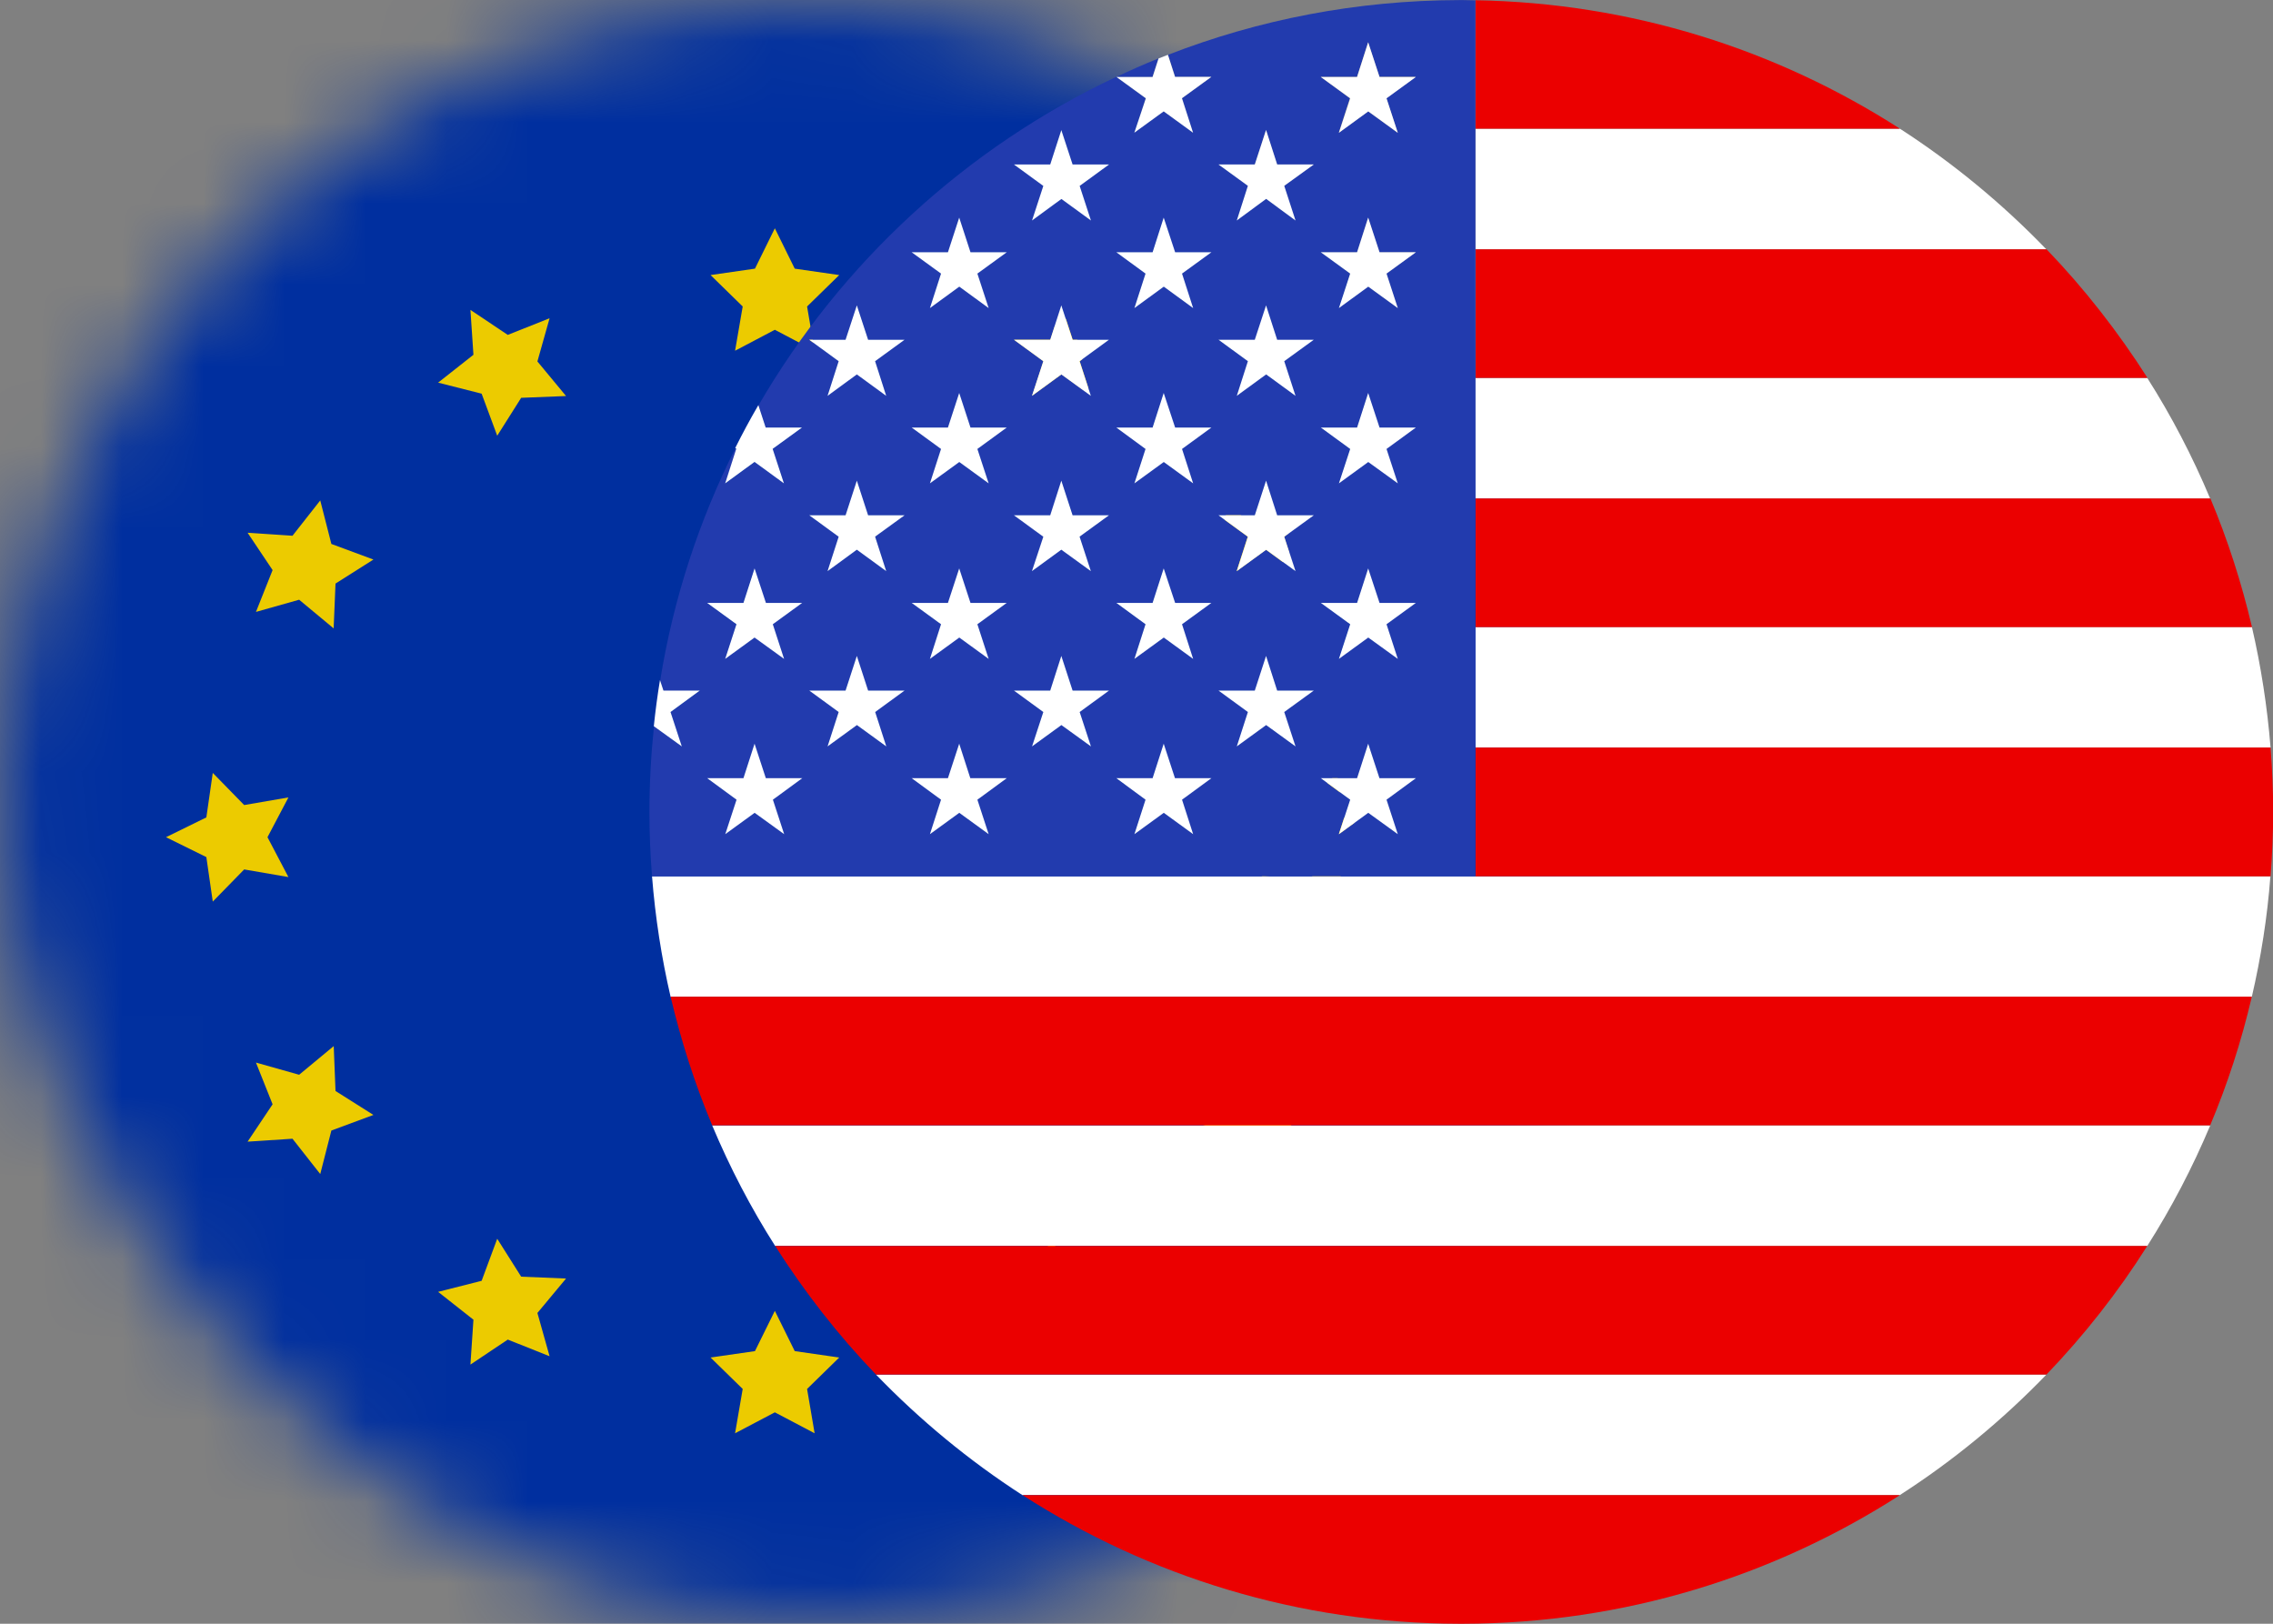 <svg width="28" height="20" viewBox="0 0 28 20" fill="none" xmlns="http://www.w3.org/2000/svg">
<rect x="0" y="0" width="28" height="20" fill="#808080" stroke="none"/>
<g id="Group 47">
<g id="Group 11">
<mask id="mask0_6266_1617" style="mask-type:alpha" maskUnits="userSpaceOnUse" x="0" y="0" width="20" height="20">
<rect id="Rectangle 45" width="20" height="20" rx="10" fill="#D9D9D9"/>
</mask>
<g mask="url(#mask0_6266_1617)">
<path id="Vector" d="M-5.455 0H24.545V20H-5.455V0Z" fill="#002F9F"/>
<path id="Vector_2" d="M9.545 4.062L9.055 4.32L9.149 3.775L8.753 3.388L9.3 3.309L9.545 2.812L9.79 3.309L10.338 3.388L9.942 3.775L10.035 4.32L9.545 4.062ZM6.42 4.9L6.125 5.367L5.933 4.849L5.397 4.713L5.832 4.37L5.795 3.817L6.255 4.125L6.77 3.92L6.62 4.452L6.973 4.878L6.42 4.9ZM4.133 7.188L4.11 7.74L3.685 7.387L3.153 7.537L3.358 7.022L3.05 6.562L3.603 6.599L3.945 6.164L4.082 6.7L4.6 6.892L4.133 7.188ZM3.295 10.312L3.553 10.803L3.008 10.709L2.621 11.105L2.542 10.557L2.045 10.312L2.542 10.068L2.621 9.52L3.008 9.916L3.553 9.822L3.295 10.312ZM4.133 13.438L4.6 13.733L4.082 13.925L3.945 14.461L3.603 14.026L3.05 14.062L3.358 13.602L3.153 13.088L3.685 13.238L4.111 12.885L4.133 13.438ZM6.42 15.725L6.973 15.748L6.62 16.172L6.77 16.705L6.255 16.5L5.795 16.808L5.832 16.255L5.397 15.912L5.933 15.776L6.125 15.258L6.42 15.725ZM12.67 15.725L12.966 15.258L13.158 15.776L13.694 15.912L13.259 16.255L13.295 16.808L12.835 16.5L12.321 16.705L12.471 16.172L12.118 15.747L12.67 15.725ZM14.958 13.438L14.98 12.885L15.405 13.238L15.938 13.088L15.733 13.602L16.04 14.062L15.488 14.026L15.145 14.461L15.009 13.925L14.49 13.733L14.958 13.438ZM9.545 17.396L9.055 17.654L9.149 17.108L8.753 16.721L9.3 16.642L9.545 16.146L9.79 16.642L10.338 16.721L9.942 17.108L10.035 17.654L9.545 17.396ZM15.795 10.312L15.538 9.822L16.083 9.916L16.47 9.52L16.549 10.068L17.045 10.312L16.549 10.557L16.47 11.105L16.083 10.709L15.538 10.803L15.795 10.312ZM14.958 7.188L14.49 6.892L15.009 6.7L15.145 6.164L15.488 6.599L16.04 6.562L15.733 7.022L15.938 7.537L15.405 7.387L14.98 7.74L14.958 7.188ZM12.67 4.9L12.118 4.878L12.471 4.452L12.321 3.92L12.835 4.125L13.295 3.817L13.259 4.37L13.694 4.713L13.158 4.849L12.966 5.367L12.67 4.9Z" fill="#ECCB00"/>
</g>
</g>
<g id="Frame" clip-path="url(#clip0_6266_1617)">
<path id="Vector_3" d="M18.175 6.141H27.226C27.008 5.621 26.75 5.125 26.451 4.655H18.174V6.141H18.175ZM25.209 16.931H10.791C11.333 17.492 11.937 17.991 12.595 18.416H23.402C24.063 17.991 24.667 17.492 25.209 16.931ZM18.175 3.071H25.208C24.666 2.509 24.062 2.01 23.404 1.585H18.175V3.071ZM18.175 9.208H27.97C27.929 8.702 27.852 8.206 27.74 7.722H18.175V9.208ZM27.968 10.794H8.032C8.072 11.3 8.149 11.796 8.261 12.279H27.739C27.851 11.796 27.93 11.3 27.968 10.794ZM27.227 13.862H8.773C8.991 14.381 9.25 14.878 9.549 15.347H26.451C26.75 14.877 27.009 14.38 27.227 13.862Z" fill="white"/>
<path id="Vector_4" d="M23.404 1.585C21.89 0.612 20.099 0.035 18.175 0.003V1.585H23.404ZM18.175 4.655H26.454C26.092 4.087 25.676 3.554 25.211 3.071H18.178V4.655H18.175ZM18.175 7.724H27.741C27.613 7.178 27.442 6.648 27.229 6.14H18.175V7.724ZM18.175 10.794H27.97C27.99 10.533 28.002 10.268 28.002 10.001C28.002 9.733 27.99 9.47 27.97 9.208H18.175V10.794ZM27.739 12.277H8.261C8.39 12.823 8.56 13.353 8.773 13.861H27.226C27.44 13.353 27.611 12.826 27.739 12.277ZM26.451 15.347H9.549C9.911 15.915 10.326 16.448 10.791 16.931H25.209C25.674 16.447 26.09 15.918 26.451 15.347ZM23.404 18.416H12.596C14.149 19.414 15.993 19.996 17.973 20H18.023C20.007 19.996 21.852 19.414 23.404 18.416Z" fill="#EB0000"/>
<path id="Vector_5" d="M18.175 9.208V0.004C18.126 0.004 18.076 0.001 18.027 0.001H17.977C16.712 0.004 15.501 0.242 14.389 0.675L14.476 0.947H14.922L14.56 1.21L14.697 1.635L14.335 1.372L13.973 1.635L14.11 1.21L13.75 0.947C11.904 1.817 10.364 3.235 9.344 4.992L9.434 5.269H9.881L9.52 5.532L9.659 5.956L9.297 5.693L8.935 5.956L9.072 5.532L9.058 5.523C8.613 6.408 8.296 7.368 8.133 8.379L8.176 8.509H8.623L8.261 8.772L8.4 9.197L8.056 8.947C8.02 9.293 8 9.646 8 10.002C8 10.269 8.011 10.532 8.032 10.794H18.175V9.208ZM9.659 10.275L9.297 10.012L8.935 10.275L9.072 9.85L8.71 9.587H9.157L9.294 9.163L9.433 9.587H9.88L9.518 9.85L9.659 10.275ZM9.52 7.689L9.659 8.113L9.297 7.85L8.933 8.115L9.07 7.691L8.708 7.428H9.155L9.292 7.003L9.431 7.428H9.878L9.52 7.689ZM10.78 8.77L10.917 9.194L10.555 8.931L10.193 9.194L10.33 8.77L9.968 8.506H10.415L10.554 8.082L10.693 8.506H11.14L10.78 8.77ZM10.78 6.61L10.917 7.035L10.556 6.772L10.194 7.035L10.331 6.61L9.969 6.347H10.416L10.555 5.922L10.694 6.347H11.141L10.78 6.61ZM10.78 4.449L10.917 4.873L10.556 4.61L10.194 4.873L10.331 4.449L9.969 4.185H10.416L10.556 3.761L10.695 4.185H11.142L10.78 4.449ZM12.178 10.275L11.816 10.012L11.454 10.275L11.593 9.85L11.231 9.587H11.678L11.815 9.163L11.952 9.587H12.399L12.037 9.85L12.178 10.275ZM12.039 7.689L12.178 8.113L11.816 7.85L11.454 8.115L11.593 7.691L11.231 7.428H11.678L11.815 7.003L11.952 7.428H12.399L12.039 7.689ZM12.039 5.53L12.178 5.954L11.816 5.691L11.454 5.954L11.593 5.53L11.231 5.266H11.678L11.815 4.842L11.952 5.266H12.399L12.039 5.53ZM12.039 3.37L12.178 3.795L11.816 3.531L11.454 3.795L11.593 3.37L11.231 3.107H11.678L11.815 2.682L11.952 3.107H12.399L12.039 3.37ZM13.3 8.77L13.438 9.194L13.077 8.931L12.713 9.194L12.851 8.77L12.489 8.506H12.937L13.074 8.082L13.213 8.506H13.66L13.3 8.77ZM13.3 6.61L13.438 7.035L13.077 6.771L12.715 7.035L12.854 6.61L12.492 6.347H12.939L13.076 5.922L13.215 6.347H13.662L13.3 6.61ZM13.3 4.449L13.438 4.873L13.077 4.61L12.715 4.873L12.854 4.449L12.492 4.185H12.939L13.076 3.761L13.215 4.185H13.662L13.3 4.449ZM13.3 2.289L13.438 2.714L13.077 2.45L12.715 2.714L12.854 2.289L12.489 2.026H12.937L13.074 1.602L13.213 2.026H13.661L13.3 2.289ZM14.697 10.275L14.335 10.012L13.973 10.275L14.11 9.85L13.748 9.587H14.195L14.334 9.163L14.473 9.587H14.92L14.558 9.85L14.697 10.275ZM14.56 7.689L14.697 8.115L14.335 7.852L13.973 8.115L14.11 7.691L13.748 7.428H14.195L14.334 7.003L14.473 7.428H14.92L14.56 7.689ZM14.56 5.53L14.697 5.954L14.335 5.691L13.973 5.954L14.11 5.53L13.748 5.266H14.195L14.334 4.842L14.473 5.266H14.92L14.56 5.53ZM14.56 3.37L14.697 3.795L14.335 3.531L13.973 3.795L14.11 3.37L13.748 3.107H14.195L14.334 2.682L14.473 3.107H14.92L14.56 3.37ZM15.818 8.77L15.955 9.194L15.595 8.931L15.233 9.194L15.373 8.77L15.011 8.506H15.458L15.597 8.082L15.734 8.506H16.181L15.818 8.77ZM15.818 6.61L15.955 7.035L15.595 6.771L15.233 7.035L15.37 6.61L15.008 6.347H15.456L15.595 5.922L15.732 6.347H16.179L15.818 6.61ZM15.818 4.449L15.955 4.873L15.595 4.613L15.233 4.876L15.373 4.451L15.011 4.188H15.458L15.597 3.764L15.734 4.188H16.181L15.818 4.449ZM15.818 2.289L15.955 2.714L15.595 2.45L15.233 2.714L15.373 2.289L15.008 2.026H15.456L15.595 1.601L15.732 2.026H16.179L15.818 2.289ZM17.218 10.275L16.854 10.012L16.492 10.275L16.629 9.85L16.269 9.585H16.717L16.854 9.16L16.992 9.585H17.44L17.078 9.85L17.218 10.275ZM17.078 7.689L17.218 8.113L16.854 7.853L16.491 8.116L16.628 7.691L16.268 7.426H16.716L16.853 7.001L16.992 7.426H17.439L17.078 7.689ZM17.078 5.53L17.218 5.954L16.854 5.691L16.491 5.954L16.628 5.53L16.268 5.266H16.716L16.853 4.842L16.992 5.266H17.439L17.078 5.53ZM17.078 3.37L17.218 3.795L16.854 3.531L16.491 3.795L16.628 3.37L16.268 3.107H16.716L16.853 2.682L16.992 3.107H17.439L17.078 3.37ZM17.078 1.21L17.218 1.635L16.854 1.372L16.491 1.635L16.628 1.21L16.268 0.947H16.716L16.853 0.52L16.992 0.945H17.439L17.078 1.21Z" fill="#223BAE"/>
<path id="Vector_6" d="M14.27 0.72C14.095 0.79 13.921 0.867 13.751 0.948H14.196L14.27 0.72Z" fill="#223BAE"/>
<path id="Vector_7" d="M13.973 1.635L14.335 1.372L14.697 1.635L14.56 1.21L14.922 0.947H14.475L14.387 0.675C14.349 0.691 14.31 0.704 14.272 0.72L14.198 0.948H13.753L14.115 1.211L13.973 1.635ZM16.854 0.521L16.717 0.948H16.27L16.632 1.211L16.493 1.636L16.855 1.372L17.219 1.636L17.08 1.211L17.442 0.948H16.994L16.854 0.521ZM13.213 2.026L13.074 1.602L12.937 2.026H12.49L12.852 2.29L12.713 2.716L13.075 2.451L13.439 2.716L13.3 2.29L13.662 2.026H13.213V2.026ZM15.733 2.026L15.596 1.601L15.457 2.026H15.01L15.372 2.289L15.235 2.716L15.597 2.45L15.959 2.716L15.82 2.289L16.184 2.026H15.733ZM11.816 2.68L11.677 3.107H11.23L11.592 3.37L11.455 3.795L11.817 3.531L12.179 3.795L12.04 3.37L12.402 3.107H11.955L11.816 2.68ZM14.335 2.68L14.198 3.107H13.751L14.111 3.37L13.974 3.795L14.336 3.531L14.698 3.795L14.561 3.37L14.923 3.107H14.476L14.335 2.68ZM16.854 2.68L16.717 3.107H16.27L16.632 3.37L16.493 3.795L16.855 3.531L17.219 3.795L17.08 3.37L17.442 3.107H16.994L16.854 2.68ZM10.694 4.185L10.555 3.761L10.416 4.185H9.969L10.331 4.449L10.194 4.876L10.555 4.612L10.917 4.876L10.78 4.449L11.143 4.185H10.694ZM13.213 4.185L13.074 3.761L12.937 4.185H12.49L12.852 4.449L12.712 4.876L13.074 4.612L13.438 4.876L13.299 4.449L13.661 4.185H13.213ZM15.733 4.185L15.596 3.761L15.457 4.185H15.01L15.372 4.449L15.235 4.876L15.597 4.612L15.959 4.876L15.82 4.449L16.184 4.185H15.733ZM8.933 5.954L9.295 5.69L9.657 5.954L9.518 5.529L9.88 5.266H9.432L9.342 4.99C9.241 5.163 9.146 5.34 9.057 5.518L9.07 5.527L8.933 5.954ZM11.816 4.84L11.677 5.266H11.23L11.592 5.53L11.455 5.954L11.817 5.691L12.179 5.954L12.04 5.53L12.402 5.266H11.955L11.816 4.84ZM14.335 4.84L14.198 5.266H13.751L14.111 5.53L13.974 5.954L14.336 5.691L14.698 5.954L14.561 5.53L14.923 5.266H14.476L14.335 4.84ZM16.854 4.84L16.717 5.266H16.27L16.632 5.53L16.493 5.954L16.855 5.691L17.219 5.954L17.08 5.53L17.442 5.266H16.994L16.854 4.84ZM10.694 6.347L10.555 5.92L10.416 6.347H9.969L10.331 6.611L10.194 7.035L10.555 6.771L10.917 7.035L10.78 6.61L11.143 6.347H10.694V6.347ZM13.213 6.347L13.074 5.92L12.937 6.347H12.49L12.852 6.611L12.712 7.035L13.074 6.771L13.438 7.035L13.299 6.61L13.661 6.347H13.213V6.347ZM15.733 6.347L15.596 5.92L15.457 6.347H15.01L15.372 6.611L15.235 7.035L15.597 6.772L15.959 7.035L15.82 6.611L16.184 6.347H15.733ZM9.295 7.001L9.158 7.426H8.71L9.072 7.689L8.933 8.116L9.295 7.853L9.659 8.116L9.52 7.689L9.882 7.426H9.435L9.295 7.001ZM11.816 7.001L11.677 7.426H11.23L11.592 7.689L11.455 8.116L11.817 7.853L12.179 8.116L12.04 7.689L12.402 7.426H11.955L11.816 7.001ZM14.335 7.001L14.198 7.426H13.751L14.111 7.689L13.974 8.116L14.336 7.853L14.698 8.116L14.561 7.689L14.923 7.426H14.476L14.335 7.001ZM16.854 7.001L16.717 7.426H16.27L16.632 7.689L16.493 8.116L16.855 7.853L17.219 8.116L17.08 7.689L17.442 7.426H16.994L16.854 7.001ZM8.399 9.194L8.26 8.77L8.621 8.506H8.173L8.13 8.376C8.099 8.565 8.074 8.753 8.054 8.945L8.399 9.194ZM10.694 8.506L10.555 8.079L10.416 8.506H9.969L10.331 8.77L10.194 9.194L10.556 8.931L10.918 9.194L10.781 8.77L11.143 8.506H10.694ZM13.213 8.506L13.074 8.079L12.937 8.506H12.49L12.852 8.77L12.713 9.194L13.075 8.931L13.439 9.194L13.3 8.77L13.662 8.506H13.213ZM15.733 8.506L15.596 8.079L15.457 8.506H15.01L15.372 8.77L15.235 9.194L15.597 8.931L15.959 9.194L15.82 8.77L16.184 8.506H15.733ZM9.434 9.585L9.295 9.16L9.158 9.585H8.711L9.073 9.85L8.934 10.275L9.296 10.012L9.66 10.275L9.521 9.85L9.883 9.585H9.434ZM11.953 9.585L11.816 9.16L11.677 9.585H11.23L11.592 9.85L11.455 10.275L11.817 10.012L12.179 10.275L12.04 9.85L12.402 9.585H11.953ZM14.474 9.585L14.335 9.16L14.198 9.585H13.751L14.111 9.85L13.974 10.275L14.336 10.012L14.698 10.275L14.561 9.85L14.923 9.585H14.474ZM16.993 9.585L16.854 9.16L16.717 9.585H16.27L16.632 9.85L16.493 10.275L16.855 10.012L17.219 10.275L17.08 9.85L17.442 9.585H16.993Z" fill="white"/>
</g>
</g>
<defs>
<clipPath id="clip0_6266_1617">
<rect width="20" height="20" fill="white" transform="translate(8)"/>
</clipPath>
</defs>
</svg>
